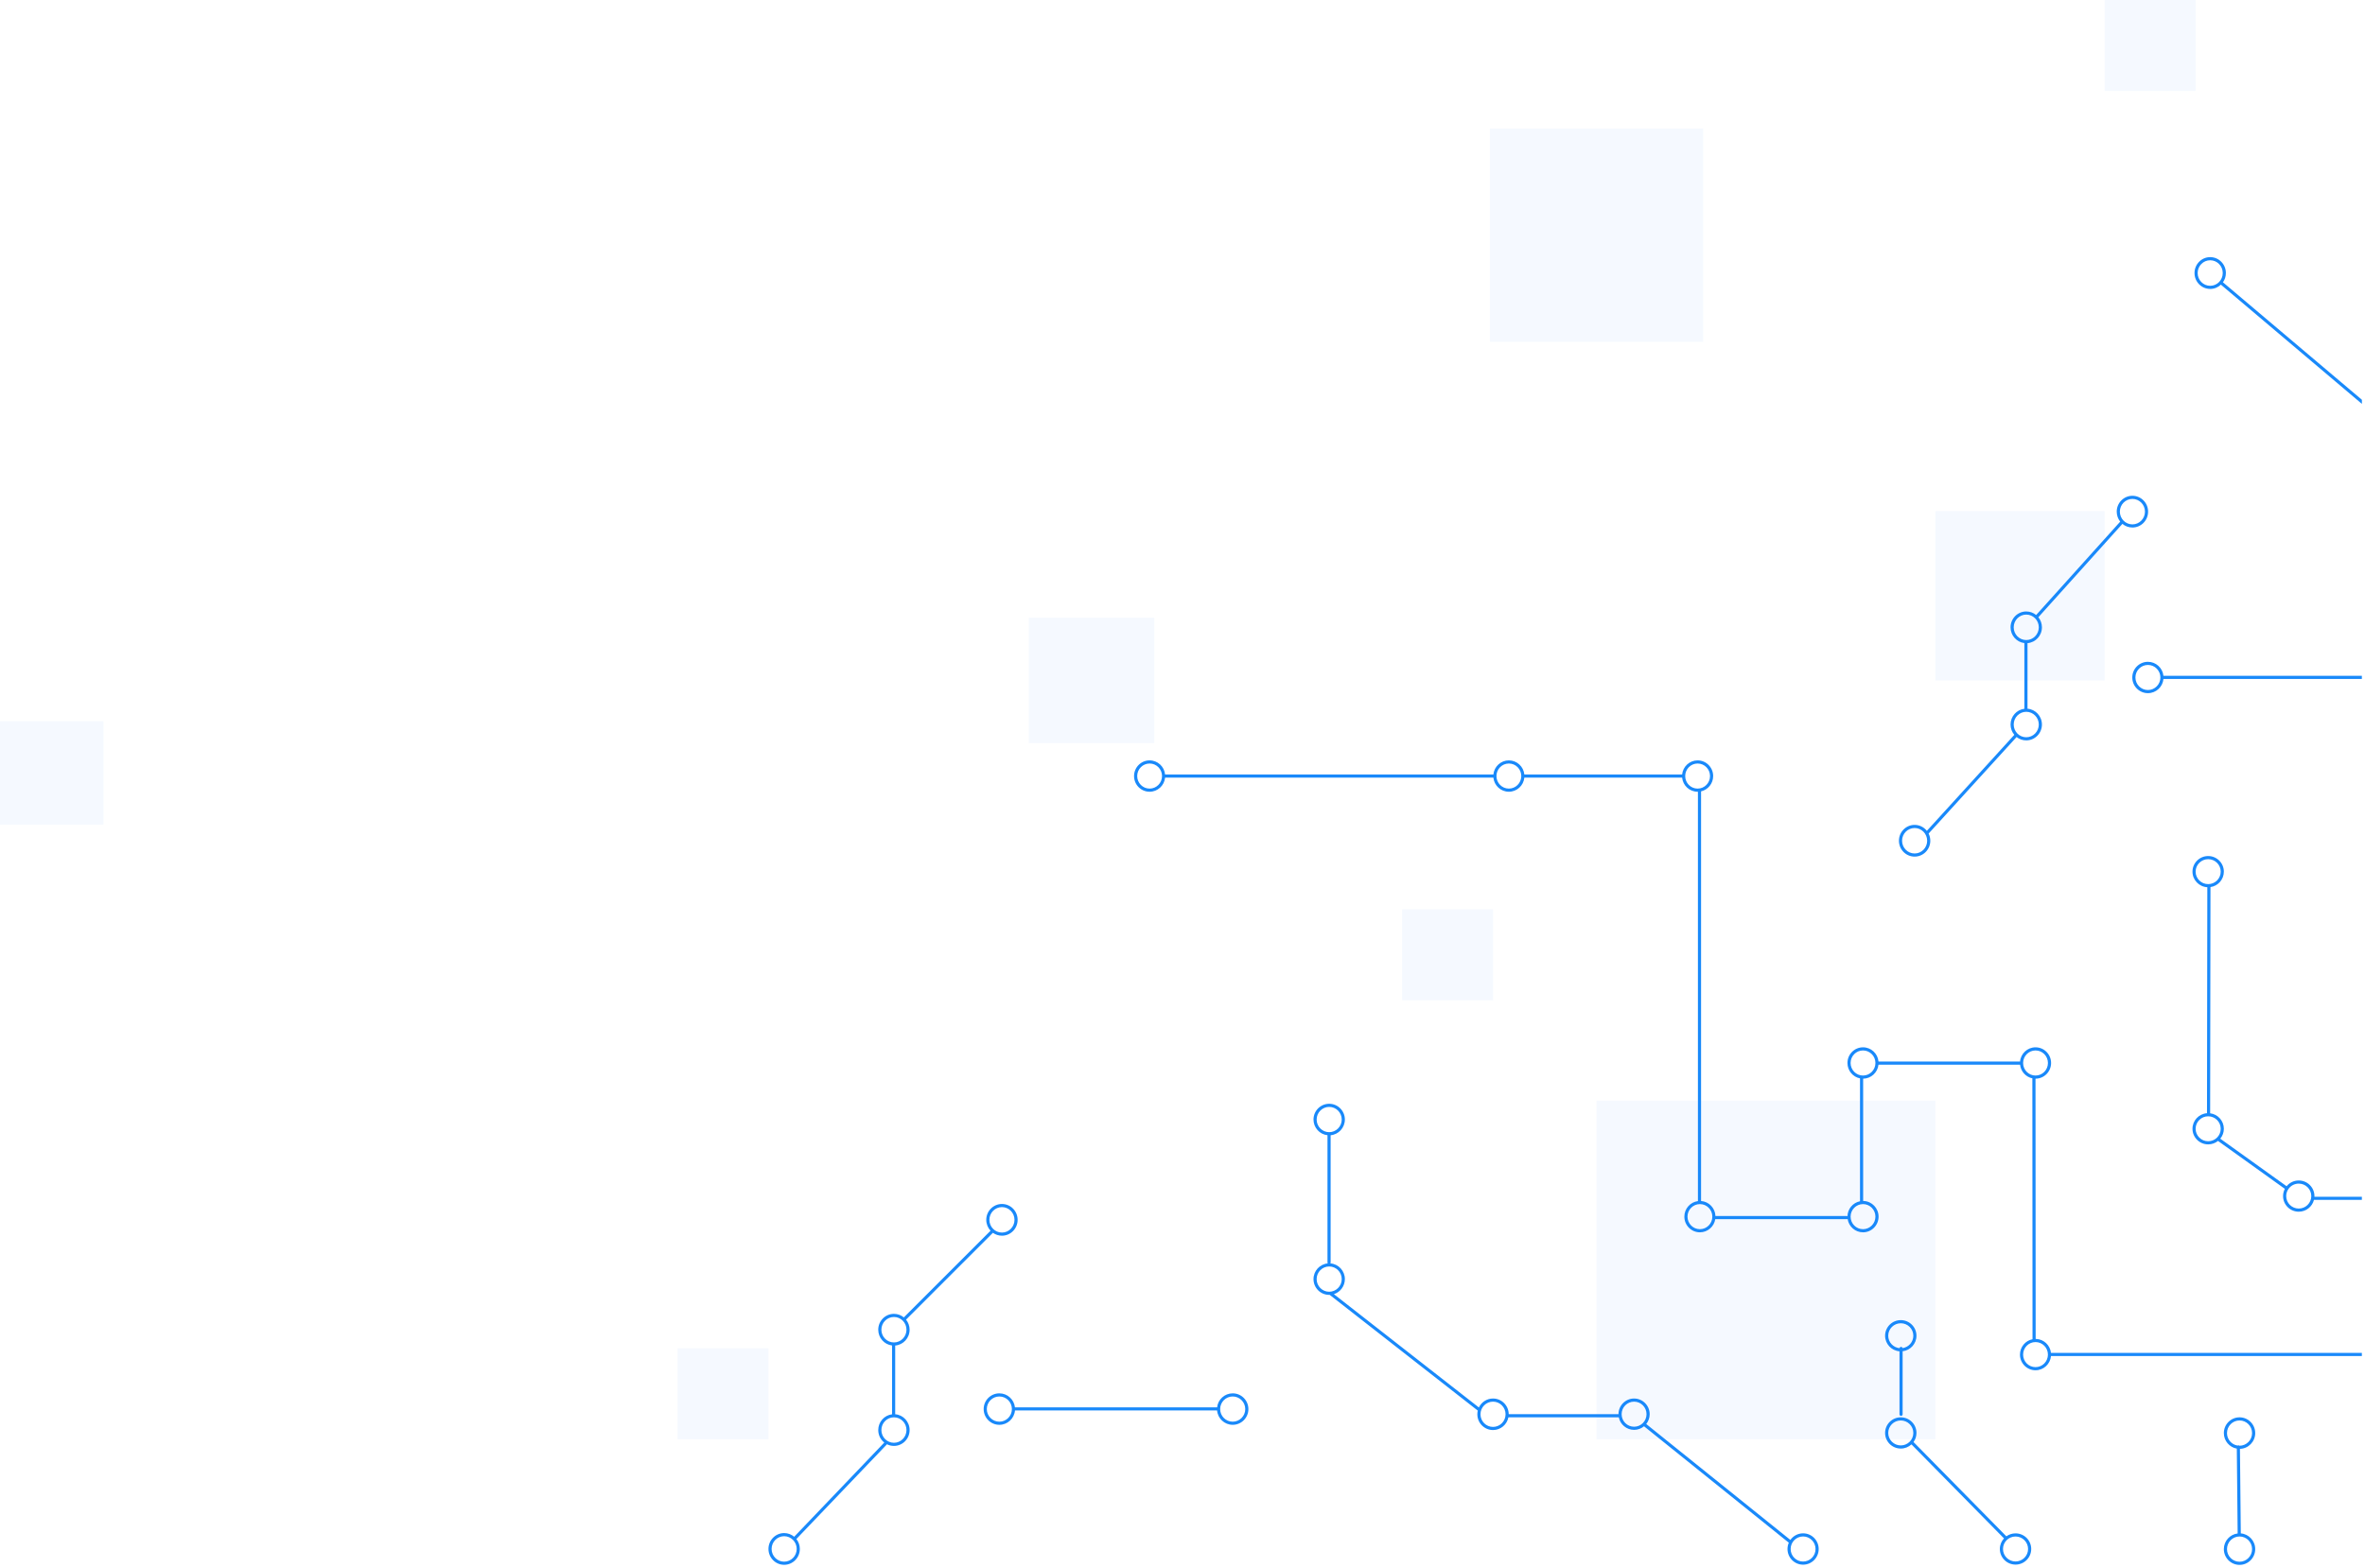 <?xml version="1.0" encoding="UTF-8"?>
<svg width="754px" height="500px" viewBox="0 0 754 500" version="1.1" xmlns="http://www.w3.org/2000/svg" xmlns:xlink="http://www.w3.org/1999/xlink">
    <title>背景右</title>
    <g id="页面-1" stroke="none" stroke-width="1" fill="none" fill-rule="evenodd">
        <g id="虚拟星空--light" transform="translate(-687, -246)">
            <g id="背景" transform="translate(0, 80)">
                <g id="背景右" transform="translate(687, 166)">
                    <path d="M617,351 L617,459 L509,459 L509,351 L617,351 Z M245,430 L245,459 L216,459 L216,430 L245,430 Z M476,290 L476,319 L447,319 L447,290 L476,290 Z M33,230 L33,263 L0,263 L0,230 L33,230 Z M368,197 L368,237 L328,237 L328,197 L368,197 Z M671,163 L671,217 L617,217 L617,163 L671,163 Z M543,41 L543,109 L475,109 L475,41 L543,41 Z M700,0 L700,29 L671,29 L671,0 L700,0 Z" id="方块-右" fill="#0F77FF" opacity="0.04"></path>
                    <path d="M714,452 C716.761,452 719,454.251 719,457.028 C719,459.76 716.833,461.983 714.134,462.054 L714.402,489.014 C716.975,489.222 719,491.387 719,494.028 C719,496.805 716.761,499.056 714,499.056 C711.239,499.056 709,496.805 709,494.028 C709,491.454 710.923,489.333 713.402,489.036 L713.402,489.024 L713.132,461.981 C710.784,461.567 709,459.507 709,457.028 C709,454.251 711.239,452 714,452 Z M319.437,383.959 C322.198,383.959 324.437,386.225 324.437,389.02 C324.437,391.814 322.198,394.08 319.437,394.08 C318.363,394.08 317.368,393.737 316.553,393.154 L288.862,420.846 C289.573,421.72 290,422.84 290,424.06 C290,426.718 287.975,428.897 285.402,429.104 L285.402,451.016 C287.975,451.223 290,453.402 290,456.06 C290,458.855 287.761,461.12 285,461.12 C284.195,461.12 283.434,460.928 282.761,460.586 L282.732,460.637 L282.732,460.637 L282.676,460.708 L253.9,490.806 C254.588,491.673 255,492.775 255,493.973 C255,496.768 252.761,499.034 250,499.034 C247.239,499.034 245,496.768 245,493.973 C245,491.179 247.239,488.913 250,488.913 C251.218,488.913 252.335,489.354 253.202,490.087 L281.922,460.048 C280.752,459.122 280,457.68 280,456.06 C280,453.471 281.922,451.335 284.401,451.036 L284.401,429.085 C281.922,428.785 280,426.65 280,424.06 C280,421.266 282.239,419 285,419 C286.197,419 287.297,419.426 288.157,420.136 L315.8,392.492 C314.955,391.586 314.437,390.364 314.437,389.02 C314.437,386.225 316.676,383.959 319.437,383.959 Z M423.766,352.004 C426.527,352.004 428.766,354.256 428.766,357.033 C428.766,359.657 426.768,361.812 424.219,362.042 L424.226,362.105 L424.226,402.642 C424.226,402.74 424.197,402.831 424.148,402.909 C426.731,403.103 428.766,405.273 428.766,407.921 C428.766,410.172 427.295,412.078 425.268,412.719 L471.489,448.858 C472.294,447.167 474.012,446 476,446 C478.752,446 480.984,448.236 481,451 L516,451 L516,451 C516,448.239 518.226,446 520.971,446 C523.717,446 525.942,448.239 525.942,451 C525.942,452.187 525.531,453.278 524.844,454.135 L570.801,491.1 C571.702,489.825 573.182,488.994 574.855,488.994 C577.601,488.994 579.826,491.232 579.826,493.994 C579.826,496.755 577.601,498.994 574.855,498.994 C572.11,498.994 569.884,496.755 569.884,493.994 C569.884,493.27 570.037,492.582 570.312,491.961 C570.295,491.956 570.278,491.949 570.262,491.94 L570.187,491.89 L524.187,454.89 L524.145,454.849 C523.284,455.568 522.178,456 520.971,456 C518.567,456 516.561,454.283 516.1,452.001 L481,452 C480.968,452 480.937,451.997 480.907,451.991 C480.462,454.308 478.434,456.058 476,456.058 C473.239,456.058 471,453.806 471,451.029 C471,450.623 471.048,450.229 471.138,449.851 L423.935,412.948 C423.879,412.949 423.822,412.95 423.766,412.95 C421.004,412.95 418.766,410.699 418.766,407.921 C418.766,405.299 420.761,403.146 423.307,402.913 C423.271,402.86 423.246,402.798 423.234,402.732 L423.226,402.642 L423.226,362.105 L423.231,362.034 C420.721,361.766 418.766,359.629 418.766,357.033 C418.766,354.256 421.004,352.004 423.766,352.004 Z M606,452 C608.761,452 611,454.23 611,456.981 C611,458.064 610.653,459.067 610.063,459.884 L639.657,489.948 C640.48,489.355 641.491,489.006 642.585,489.006 C645.346,489.006 647.585,491.236 647.585,493.987 C647.585,496.738 645.346,498.968 642.585,498.968 C639.823,498.968 637.585,496.738 637.585,493.987 C637.585,492.685 638.086,491.499 638.907,490.612 L609.399,460.634 C608.507,461.458 607.313,461.962 606,461.962 C603.239,461.962 601,459.732 601,456.981 C601,454.23 603.239,452 606,452 Z M714,490 C711.792,490 710,491.802 710,494.028 C710,496.254 711.792,498.056 714,498.056 C716.208,498.056 718,496.254 718,494.028 C718,491.802 716.208,490 714,490 Z M250,489.913 C247.794,489.913 246,491.728 246,493.973 C246,496.219 247.794,498.034 250,498.034 C252.206,498.034 254,496.219 254,493.973 C254,491.728 252.206,489.913 250,489.913 Z M574.855,489.994 C572.663,489.994 570.884,491.783 570.884,493.994 C570.884,496.204 572.663,497.994 574.855,497.994 C577.047,497.994 578.826,496.204 578.826,493.994 C578.826,491.783 577.047,489.994 574.855,489.994 Z M642.585,490.006 C640.375,490.006 638.585,491.789 638.585,493.987 C638.585,496.185 640.375,497.968 642.585,497.968 C644.795,497.968 646.585,496.185 646.585,493.987 C646.585,491.789 644.795,490.006 642.585,490.006 Z M714,453 C711.792,453 710,454.802 710,457.028 C710,459.036 711.458,460.699 713.364,461.005 C713.439,460.958 713.527,460.931 713.622,460.93 C713.75,460.929 713.868,460.976 713.957,461.055 C713.971,461.056 713.985,461.056 714,461.056 C716.208,461.056 718,459.254 718,457.028 C718,454.802 716.208,453 714,453 Z M606,453 C603.79,453 602,454.783 602,456.981 C602,459.179 603.79,460.962 606,460.962 C608.21,460.962 610,459.179 610,456.981 C610,454.783 608.21,453 606,453 Z M285,452 C282.794,452 281,453.815 281,456.06 C281,458.305 282.794,460.12 285,460.12 C287.206,460.12 289,458.305 289,456.06 C289,453.815 287.206,452 285,452 Z M476,447 C473.792,447 472,448.803 472,451.029 C472,453.255 473.792,455.058 476,455.058 C478.208,455.058 480,453.255 480,451.029 C480,448.803 478.208,447 476,447 Z M520.971,447 C518.779,447 517,448.79 517,451 C517,453.21 518.779,455 520.971,455 C523.163,455 524.942,453.21 524.942,451 C524.942,448.79 523.163,447 520.971,447 Z M393.007,444.351 C395.768,444.351 398.007,446.599 398.007,449.371 C398.007,452.143 395.768,454.391 393.007,454.391 C390.394,454.391 388.249,452.378 388.026,449.813 L388.007,449.815 L323.591,449.815 C323.367,452.379 321.223,454.391 318.61,454.391 C315.849,454.391 313.61,452.143 313.61,449.371 C313.61,446.599 315.849,444.351 318.61,444.351 C321.185,444.351 323.304,446.304 323.58,448.815 L388.007,448.815 L388.037,448.818 C388.311,446.306 390.432,444.351 393.007,444.351 Z M393.007,445.351 C390.799,445.351 389.007,447.15 389.007,449.371 C389.007,451.592 390.799,453.391 393.007,453.391 C395.215,453.391 397.007,451.592 397.007,449.371 C397.007,447.15 395.215,445.351 393.007,445.351 Z M318.61,445.351 C316.402,445.351 314.61,447.15 314.61,449.371 C314.61,451.592 316.402,453.391 318.61,453.391 C320.819,453.391 322.61,451.592 322.61,449.371 C322.61,447.15 320.819,445.351 318.61,445.351 Z M606,421 C608.761,421 611,423.23 611,425.981 C611,428.533 609.073,430.637 606.59,430.928 L606.589,451.04 C606.589,451.316 606.365,451.54 606.089,451.54 C605.844,451.54 605.64,451.363 605.597,451.13 L605.589,451.04 L605.589,430.946 C603.02,430.738 601,428.594 601,425.981 C601,423.23 603.239,421 606,421 Z M541.226,242.494 C543.965,242.494 546.185,244.732 546.185,247.494 C546.185,249.874 544.536,251.865 542.327,252.37 L542.327,383.014 C544.83,383.198 546.817,385.256 546.915,387.802 L588.863,387.803 C588.912,387.803 588.959,387.81 589.004,387.823 L589,388 C589,385.569 590.72,383.544 593,383.093 L593,343.907 C590.72,343.456 589,341.431 589,339 C589,336.239 591.22,334 593.959,334 C596.546,334 598.67,335.996 598.898,338.543 L643.928,338.544 C643.96,338.544 643.991,338.547 644.021,338.552 C644.244,336.001 646.37,334 648.959,334 C651.698,334 653.919,336.239 653.919,339 C653.919,341.761 651.698,344 648.959,344 L648.95,344 L649,427.001 L649.171,427.005 C651.628,427.11 653.622,429.02 653.883,431.454 L653.895,431.453 L753,431.453 L753,432.453 L653.891,432.454 C653.662,434.999 651.54,436.993 648.956,436.993 C646.219,436.993 644,434.756 644,431.997 C644,429.567 645.72,427.542 648,427.093 L647.951,344 C647.951,343.965 647.954,343.93 647.961,343.897 C645.869,343.468 644.256,341.709 644.028,339.533 L644.018,339.535 L644.018,339.535 L643.928,339.544 L598.89,339.544 C598.622,342.036 596.539,343.979 594.001,344 L594,383.001 L594.174,383.005 C596.814,383.118 598.919,385.311 598.919,388 C598.919,390.761 596.698,393 593.959,393 C591.477,393 589.421,391.162 589.057,388.762 C589.025,388.777 588.99,388.788 588.953,388.795 L588.863,388.803 L546.863,388.803 C546.475,391.182 544.428,393 541.959,393 C539.22,393 537,390.761 537,388 C537,385.455 538.886,383.354 541.326,383.04 L541.327,252.493 C541.293,252.493 541.26,252.494 541.226,252.494 C538.657,252.494 536.544,250.524 536.292,248.001 L485.985,248.001 C485.733,250.524 483.62,252.494 481.051,252.494 C478.482,252.494 476.369,250.524 476.117,248.001 L371.5,248 L371.449,247.996 C371.199,250.522 369.085,252.494 366.514,252.494 C363.775,252.494 361.555,250.255 361.555,247.494 C361.555,244.732 363.775,242.494 366.514,242.494 C369.09,242.494 371.207,244.473 371.45,247.005 L371.5,247 L476.115,247 C476.361,244.47 478.477,242.494 481.051,242.494 C483.625,242.494 485.74,244.47 485.986,247 L536.29,247 C536.536,244.47 538.652,242.494 541.226,242.494 Z M648.956,428 C646.773,428 645,429.788 645,431.997 C645,434.206 646.773,435.993 648.956,435.993 C651.139,435.993 652.912,434.206 652.912,431.997 C652.912,429.788 651.139,428 648.956,428 Z M606,422 C603.79,422 602,423.783 602,425.981 C602,428.044 603.578,429.742 605.599,429.942 C605.644,429.713 605.846,429.54 606.089,429.54 C606.324,429.54 606.522,429.702 606.575,429.921 C608.512,429.645 610,427.985 610,425.981 C610,423.783 608.21,422 606,422 Z M285,420 C282.794,420 281,421.815 281,424.06 C281,426.305 282.794,428.12 285,428.12 C287.206,428.12 289,426.305 289,424.06 C289,421.815 287.206,420 285,420 Z M423.766,403.892 C421.558,403.892 419.766,405.695 419.766,407.921 C419.766,410.148 421.558,411.95 423.766,411.95 C425.974,411.95 427.766,410.148 427.766,407.921 C427.766,405.695 425.974,403.892 423.766,403.892 Z M319.437,384.959 C317.231,384.959 315.437,386.775 315.437,389.02 C315.437,391.265 317.231,393.08 319.437,393.08 C321.643,393.08 323.437,391.265 323.437,389.02 C323.437,386.775 321.643,384.959 319.437,384.959 Z M593.959,384 C591.775,384 590,385.789 590,388 C590,390.211 591.775,392 593.959,392 C596.144,392 597.919,390.211 597.919,388 C597.919,385.789 596.144,384 593.959,384 Z M541.959,384 C539.775,384 538,385.789 538,388 C538,390.211 539.775,392 541.959,392 C544.144,392 545.919,390.211 545.919,388 C545.919,385.789 544.144,384 541.959,384 Z M704,273 C706.761,273 709,275.229 709,277.978 C709,280.48 707.147,282.55 704.733,282.903 L704.627,355.039 C707.092,355.346 709,357.44 709,359.978 C709,361.18 708.572,362.282 707.86,363.142 L729.003,378.3 C729.92,377.181 731.315,376.468 732.878,376.468 C735.64,376.468 737.878,378.696 737.878,381.446 L737.873,381.659 L753,381.66 L753,382.66 L737.729,382.66 C737.184,384.822 735.219,386.424 732.878,386.424 C730.117,386.424 727.878,384.195 727.878,381.446 C727.878,380.611 728.085,379.824 728.449,379.133 L707.209,363.906 L707.143,363.85 C706.285,364.542 705.191,364.956 704,364.956 C701.239,364.956 699,362.727 699,359.978 C699,357.354 701.039,355.204 703.626,355.014 L703.732,282.949 C701.095,282.811 699,280.638 699,277.978 C699,275.229 701.239,273 704,273 Z M732.878,377.468 C731.524,377.468 730.327,378.137 729.603,379.161 C729.589,379.209 729.567,379.254 729.536,379.297 C729.514,379.328 729.489,379.355 729.462,379.379 C729.091,379.981 728.878,380.689 728.878,381.446 C728.878,383.642 730.668,385.424 732.878,385.424 C735.088,385.424 736.878,383.642 736.878,381.446 C736.878,379.25 735.088,377.468 732.878,377.468 Z M704,356 C701.79,356 700,357.782 700,359.978 C700,362.174 701.79,363.956 704,363.956 C706.21,363.956 708,362.174 708,359.978 C708,357.782 706.21,356 704,356 Z M423.766,353.004 C421.558,353.004 419.766,354.807 419.766,357.033 C419.766,359.26 421.558,361.062 423.766,361.062 C425.974,361.062 427.766,359.26 427.766,357.033 C427.766,354.807 425.974,353.004 423.766,353.004 Z M648.959,335 C646.775,335 645,336.789 645,339 C645,341.211 646.775,343 648.959,343 C651.144,343 652.919,341.211 652.919,339 C652.919,336.789 651.144,335 648.959,335 Z M593.959,335 C591.775,335 590,336.789 590,339 C590,341.211 591.775,343 593.959,343 C596.144,343 597.919,341.211 597.919,339 C597.919,336.789 596.144,335 593.959,335 Z M704,274 C701.79,274 700,275.782 700,277.978 C700,280.174 701.79,281.956 704,281.956 C706.21,281.956 708,280.174 708,277.978 C708,275.782 706.21,274 704,274 Z M679.848,158.11 C682.609,158.11 684.848,160.376 684.848,163.171 C684.848,165.965 682.609,168.231 679.848,168.231 C678.636,168.231 677.525,167.795 676.66,167.069 L649.872,196.834 L649.861,196.845 C650.573,197.719 651,198.839 651,200.06 C651,202.718 648.975,204.897 646.402,205.104 L646.402,226.016 C648.975,226.223 651,228.402 651,231.06 C651,233.855 648.761,236.12 646,236.12 C644.837,236.12 643.767,235.719 642.918,235.045 L614.871,265.835 C615.216,266.523 615.411,267.3 615.411,268.124 C615.411,270.919 613.172,273.185 610.411,273.185 C607.649,273.185 605.411,270.919 605.411,268.124 C605.411,265.33 607.649,263.064 610.411,263.064 C611.99,263.064 613.398,263.805 614.314,264.962 L642.199,234.348 C641.451,233.464 641,232.315 641,231.06 C641,228.471 642.922,226.335 645.401,226.036 L645.401,205.085 C642.922,204.785 641,202.65 641,200.06 C641,197.266 643.239,195 646,195 C647.197,195 648.296,195.426 649.156,196.136 L675.96,166.352 C675.264,165.483 674.848,164.376 674.848,163.171 C674.848,160.376 677.086,158.11 679.848,158.11 Z M610.411,264.064 C608.204,264.064 606.411,265.879 606.411,268.124 C606.411,270.369 608.204,272.185 610.411,272.185 C612.617,272.185 614.411,270.369 614.411,268.124 C614.411,265.879 612.617,264.064 610.411,264.064 Z M541.226,243.494 C539.041,243.494 537.266,245.283 537.266,247.494 C537.266,249.704 539.041,251.494 541.226,251.494 C543.411,251.494 545.185,249.704 545.185,247.494 C545.185,245.283 543.411,243.494 541.226,243.494 Z M481.051,243.494 C478.866,243.494 477.092,245.283 477.092,247.494 C477.092,249.704 478.866,251.494 481.051,251.494 C483.205,251.494 484.96,249.755 485.009,247.587 C485.003,247.559 485,247.53 485,247.5 L485.008,247.41 L485.008,247.41 L485.01,247.494 C485.01,245.283 483.236,243.494 481.051,243.494 Z M366.514,243.494 C364.329,243.494 362.555,245.283 362.555,247.494 C362.555,249.704 364.329,251.494 366.514,251.494 C368.699,251.494 370.474,249.704 370.474,247.494 C370.474,245.283 368.699,243.494 366.514,243.494 Z M646,227 C643.794,227 642,228.815 642,231.06 C642,233.305 643.794,235.12 646,235.12 C648.206,235.12 650,233.305 650,231.06 C650,228.815 648.206,227 646,227 Z M684.788,211.057 C687.358,211.057 689.473,213.011 689.74,215.52 L753,215.52 L753,216.52 L689.747,216.52 C689.514,219.064 687.383,221.057 684.788,221.057 C682.037,221.057 679.808,218.818 679.808,216.057 C679.808,213.295 682.037,211.057 684.788,211.057 Z M684.788,212.057 C682.591,212.057 680.808,213.847 680.808,216.057 C680.808,218.267 682.591,220.057 684.788,220.057 C686.985,220.057 688.768,218.267 688.768,216.057 C688.768,213.847 686.985,212.057 684.788,212.057 Z M646,196 C643.794,196 642,197.815 642,200.06 C642,202.305 643.794,204.12 646,204.12 C648.206,204.12 650,202.305 650,200.06 C650,197.815 648.206,196 646,196 Z M679.848,159.11 C677.641,159.11 675.848,160.925 675.848,163.171 C675.848,165.416 677.641,167.231 679.848,167.231 C682.054,167.231 683.848,165.416 683.848,163.171 C683.848,160.925 682.054,159.11 679.848,159.11 Z M704.647,82 C707.408,82 709.647,84.271 709.647,87.072 C709.647,88.182 709.295,89.208 708.699,90.043 C708.717,90.049 708.733,90.057 708.749,90.066 L708.823,90.118 L753.015,127.495 L753.011,128.801 L708.177,90.882 C708.136,90.847 708.102,90.807 708.075,90.763 C707.181,91.619 705.974,92.144 704.647,92.144 C701.885,92.144 699.647,89.873 699.647,87.072 C699.647,84.271 701.885,82 704.647,82 Z M704.647,83 C702.441,83 700.647,84.82 700.647,87.072 C700.647,89.324 702.441,91.144 704.647,91.144 C706.853,91.144 708.647,89.324 708.647,87.072 C708.647,84.82 706.853,83 704.647,83 Z" id="链接-右" fill="#1989FA" fill-rule="nonzero"></path>
                </g>
            </g>
        </g>
    </g>
</svg>